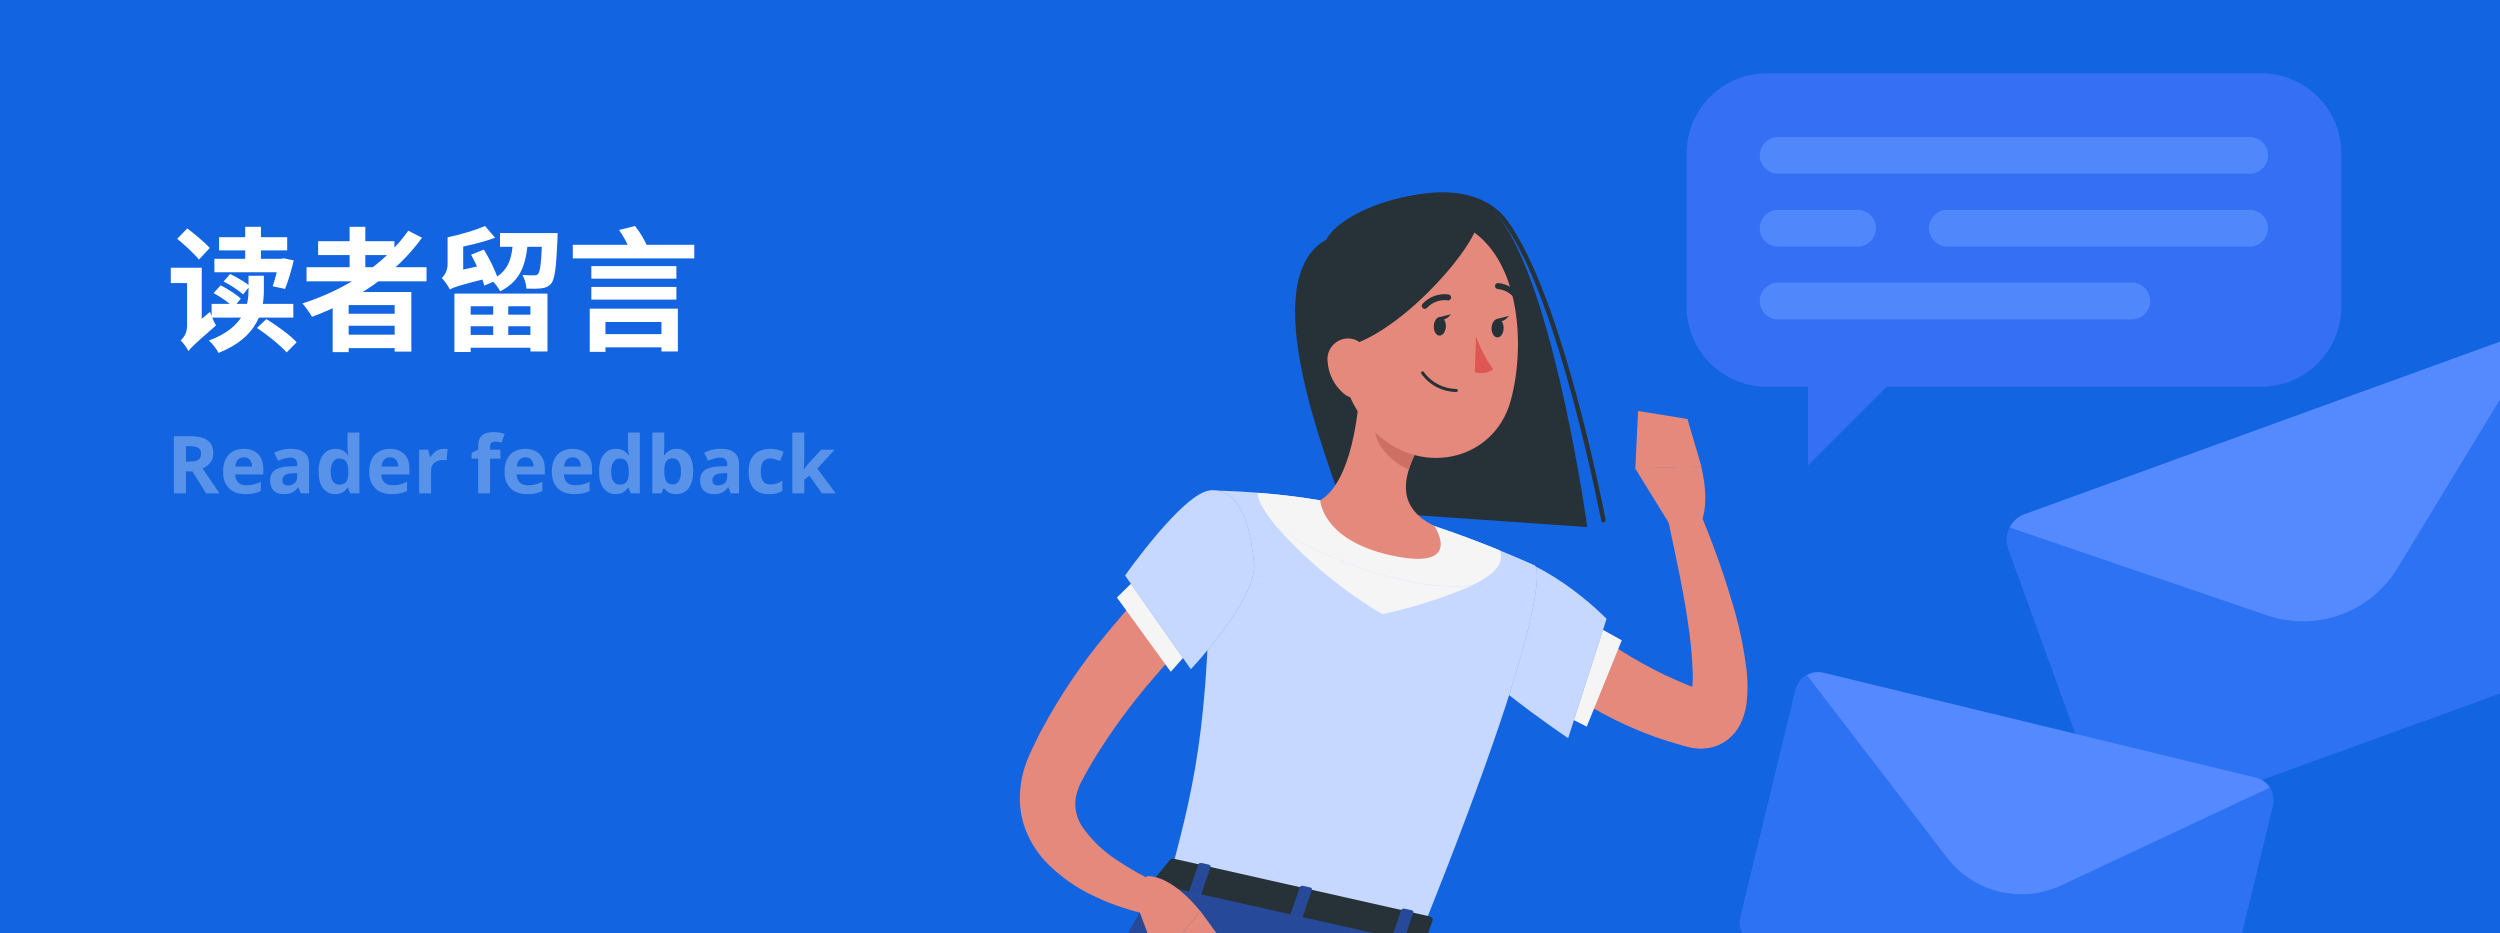 <svg width="375" height="140" viewBox="0 0 375 140" fill="none" xmlns="http://www.w3.org/2000/svg">
<rect x="0" y="0" width="375" height="140" fill="#333333" stroke="none"/>
<g clip-path="url(#clip0_172_9137)">
<rect width="375" height="140" fill="#1264E0"/>
<path d="M339.2 11H265C261.817 11 258.765 12.264 256.515 14.515C254.264 16.765 253 19.817 253 23V46C253 49.183 254.264 52.235 256.515 54.485C258.765 56.736 261.817 58 265 58H271.2V69.8L283 58H339.2C342.383 58 345.435 56.736 347.685 54.485C349.936 52.235 351.2 49.183 351.2 46V23C351.2 19.817 349.936 16.765 347.685 14.515C345.435 12.264 342.383 11 339.2 11Z" fill="#3570F4"/>
<path opacity="0.54" d="M337.46 20.56H266.72C265.201 20.56 263.97 21.791 263.97 23.31C263.97 24.829 265.201 26.06 266.72 26.06H337.46C338.979 26.06 340.21 24.829 340.21 23.31C340.21 21.791 338.979 20.56 337.46 20.56Z" fill="#689CFF"/>
<path opacity="0.54" d="M337.45 36.99H292.11C291.379 36.987 290.678 36.696 290.161 36.179C289.644 35.662 289.353 34.961 289.35 34.23C289.353 33.5 289.645 32.8 290.162 32.285C290.679 31.769 291.38 31.48 292.11 31.48H337.45C338.179 31.48 338.879 31.77 339.395 32.285C339.91 32.801 340.2 33.501 340.2 34.23C340.2 34.96 339.911 35.661 339.395 36.178C338.88 36.695 338.18 36.987 337.45 36.99Z" fill="#689CFF"/>
<path opacity="0.54" d="M278.65 36.99H266.72C265.99 36.987 265.29 36.695 264.775 36.178C264.259 35.661 263.97 34.96 263.97 34.23C263.97 33.501 264.26 32.801 264.775 32.285C265.291 31.77 265.991 31.48 266.72 31.48H278.65C279.379 31.48 280.079 31.77 280.595 32.285C281.11 32.801 281.4 33.501 281.4 34.23C281.4 34.96 281.111 35.661 280.595 36.178C280.08 36.695 279.38 36.987 278.65 36.99Z" fill="#689CFF"/>
<path opacity="0.54" d="M319.79 47.91H266.72C265.991 47.91 265.291 47.62 264.775 47.104C264.26 46.589 263.97 45.889 263.97 45.16C263.97 44.43 264.259 43.729 264.775 43.212C265.29 42.694 265.99 42.403 266.72 42.4H319.79C320.52 42.403 321.22 42.694 321.735 43.212C322.251 43.729 322.54 44.43 322.54 45.16C322.54 45.889 322.25 46.589 321.735 47.104C321.219 47.62 320.519 47.91 319.79 47.91Z" fill="#689CFF"/>
<path opacity="0.6" d="M383.052 52.705L397.182 91.645C397.546 92.664 397.493 93.785 397.034 94.765C396.575 95.745 395.747 96.503 394.732 96.875L320.602 123.765C319.584 124.13 318.464 124.078 317.485 123.621C316.505 123.165 315.746 122.339 315.372 121.325L301.242 82.375C300.875 81.358 300.927 80.237 301.387 79.258C301.846 78.28 302.675 77.523 303.692 77.155L377.822 50.255C378.84 49.891 379.962 49.944 380.941 50.403C381.921 50.862 382.68 51.69 383.052 52.705Z" fill="#407BFF"/>
<path d="M380.812 50.346L359.622 85.216C357.66 88.449 354.651 90.915 351.096 92.204C347.54 93.494 343.651 93.529 340.072 92.306L301.452 79.126C301.917 78.199 302.718 77.484 303.692 77.126L377.822 50.226C378.798 49.888 379.866 49.931 380.812 50.346Z" fill="#558AFF"/>
<path opacity="0.6" d="M340.947 120.846L332.67 154.942C332.451 155.831 331.89 156.597 331.108 157.074C330.327 157.551 329.389 157.699 328.498 157.488L263.582 141.723C263.142 141.616 262.727 141.423 262.361 141.156C261.996 140.888 261.686 140.551 261.451 140.164C261.215 139.777 261.058 139.347 260.989 138.899C260.92 138.451 260.939 137.994 261.047 137.554L269.314 103.455C269.429 102.995 269.636 102.562 269.922 102.184C270.209 101.806 270.569 101.49 270.981 101.255C271.743 100.828 272.638 100.705 273.486 100.91L338.404 116.665C339.295 116.884 340.062 117.447 340.538 118.231C341.015 119.014 341.162 119.955 340.947 120.846Z" fill="#407BFF"/>
<path d="M340.475 118.129L309.184 132.808C306.282 134.167 303.004 134.496 299.89 133.741C296.776 132.985 294.013 131.19 292.058 128.652L271.03 101.266C271.792 100.839 272.686 100.716 273.535 100.921L338.453 116.675C339.284 116.892 340.005 117.41 340.475 118.129Z" fill="#5589FF"/>
<path d="M232.172 88.337L232.662 88.889L233.27 89.521C233.667 89.946 234.104 90.37 234.54 90.795C235.422 91.629 236.379 92.453 237.285 93.239C239.174 94.839 241.164 96.317 243.242 97.664C245.341 98.985 247.513 100.185 249.748 101.258C250.891 101.76 252.018 102.293 253.197 102.783L254.938 103.436L255.343 103.595C255.177 103.596 255.011 103.614 254.848 103.648C254.492 103.722 254.161 103.886 253.885 104.125C253.709 104.243 253.571 104.41 253.488 104.605C253.442 104.751 253.596 104.492 253.676 104.126C253.871 103.108 253.95 102.071 253.912 101.035C253.83 98.514 253.596 96.001 253.209 93.51C252.834 90.928 252.368 88.31 251.831 85.714C251.293 83.118 250.753 80.471 250.195 77.895L254.769 76.362C255.899 78.926 256.84 81.472 257.788 84.081C258.736 86.69 259.522 89.325 260.315 92.022C261.086 94.81 261.644 97.653 261.984 100.525C262.179 102.181 262.178 103.853 261.983 105.508C261.834 106.683 261.477 107.822 260.929 108.872C260.494 109.653 259.912 110.342 259.214 110.899C258.398 111.541 257.441 111.98 256.422 112.181C255.592 112.33 254.741 112.334 253.909 112.194C253.577 112.141 253.248 112.07 252.924 111.983L252.377 111.829L250.26 111.191C248.819 110.784 247.495 110.248 246.135 109.724C243.424 108.617 240.796 107.314 238.274 105.827C235.759 104.316 233.353 102.633 231.072 100.788C229.931 99.84 228.85 98.873 227.792 97.898C227.258 97.373 226.74 96.856 226.222 96.3L225.447 95.432C225.179 95.124 224.969 94.876 224.623 94.448L232.172 88.337Z" fill="#E4897B"/>
<path d="M238.154 93.212L233.665 106.794L238.009 108.992L243.264 96.044L238.154 93.212Z" fill="#F5F5F5"/>
<path d="M220.973 82.643C230.743 82.157 240.981 92.824 240.981 92.824L235.215 110.72C235.215 110.72 217.678 98.953 216.416 93.874C215.067 88.56 215.077 82.906 220.973 82.643Z" fill="#407BFF"/>
<path opacity="0.7" d="M220.973 82.643C230.743 82.157 240.981 92.824 240.981 92.824L235.215 110.72C235.215 110.72 217.678 98.953 216.416 93.874C215.067 88.56 215.077 82.906 220.973 82.643Z" fill="white"/>
<path d="M230.229 84.825C230.229 84.825 234.307 87.382 213.205 139.829L175.534 131.333C179.619 116.149 181.764 106.694 181.519 73.574C187.045 73.665 192.558 74.159 198.012 75.053C203.792 75.978 209.509 77.264 215.128 78.904C222.32 81.231 230.229 84.825 230.229 84.825Z" fill="#407BFF"/>
<path opacity="0.7" d="M230.229 84.825C230.229 84.825 234.307 87.382 213.205 139.829L175.534 131.333C179.619 116.149 181.764 106.694 181.519 73.574C187.045 73.665 192.558 74.159 198.012 75.053C203.792 75.978 209.509 77.264 215.128 78.904C222.32 81.231 230.229 84.825 230.229 84.825Z" fill="white"/>
<path d="M224.969 82.552C222.139 81.407 218.539 80.022 215.128 78.904C209.521 77.217 203.801 75.93 198.012 75.053C194.736 74.483 191.446 74.114 188.682 73.918C188.498 74.698 189.455 76.596 191.59 79.142C198.037 83.581 211.419 88.882 220.827 87.79C224.757 85.884 225.626 84.165 224.969 82.552Z" fill="#F5F5F5"/>
<path d="M191.59 79.142C196.15 84.239 201.455 88.616 207.324 92.125C211.961 91.144 216.487 89.704 220.838 87.826C211.419 88.882 198.037 83.581 191.59 79.142Z" fill="#F5F5F5"/>
<path d="M213.24 139.817C213.24 139.817 239.707 221.237 232.734 249.391C225.476 278.67 215.358 314.786 215.358 314.786L198.106 319.37C198.106 319.37 203.857 268.87 204.808 245.976C206.111 214.422 185.642 133.598 185.642 133.598L213.24 139.817Z" fill="#407BFF"/>
<path opacity="0.4" d="M213.24 139.817C213.24 139.817 239.707 221.237 232.734 249.391C225.476 278.67 215.358 314.786 215.358 314.786L198.106 319.37C198.106 319.37 203.857 268.87 204.808 245.976C206.111 214.422 185.642 133.598 185.642 133.598L213.24 139.817Z" fill="black"/>
<path d="M203.297 137.619C203.297 137.619 183.587 200.085 169.956 234.762C158.923 262.725 111.591 295.288 111.591 295.288L101.788 286.606C101.788 286.606 136.059 250.083 143.709 231.102C168.197 170.341 159.761 145.556 175.623 131.45L203.297 137.619Z" fill="#407BFF"/>
<path opacity="0.4" d="M203.297 137.619C203.297 137.619 183.587 200.085 169.956 234.762C158.923 262.725 111.591 295.288 111.591 295.288L101.788 286.606C101.788 286.606 136.059 250.083 143.709 231.102C168.197 170.341 159.761 145.556 175.623 131.45L203.297 137.619Z" fill="black"/>
<path d="M250.659 78.981L245.247 70.213L255.173 69.966C255.173 69.966 256.961 76.451 254.48 79.535L250.659 78.981Z" fill="#E4897B"/>
<path d="M245.709 61.649L253.117 62.845L255.224 70.003L245.298 70.25L245.709 61.649Z" fill="#E4897B"/>
<path d="M175.483 128.99L173.027 131.987C172.838 132.217 173.091 132.557 173.528 132.654L213.067 141.538C213.406 141.614 213.727 141.512 213.793 141.307L214.894 138.007C214.964 137.775 214.734 137.507 214.344 137.434L176.208 128.838C176.085 128.793 175.952 128.783 175.824 128.81C175.695 128.837 175.577 128.899 175.483 128.99Z" fill="#263238"/>
<path d="M170.19 134.783L173.793 144.394L180.051 136.702C180.051 136.702 176.002 131.344 172.043 131.414L170.19 134.783Z" fill="#E4897B"/>
<path d="M180.871 149.298L184.446 142.7L180.06 136.653L173.795 144.382L180.871 149.298Z" fill="#E4897B"/>
<path d="M177.657 83.016C175.353 84.973 173.427 86.89 171.414 88.929C169.4 90.968 167.601 93.087 165.799 95.282C162.147 99.68 158.948 104.435 156.251 109.475C155.89 110.092 155.592 110.773 155.276 111.411C154.961 112.05 154.651 112.664 154.321 113.44C153.585 115.122 153.141 116.916 153.008 118.747C152.865 120.688 153.146 122.636 153.832 124.457C154.493 126.155 155.457 127.718 156.676 129.072C158.853 131.38 161.463 133.237 164.357 134.538C165.684 135.173 167.055 135.712 168.46 136.151C169.852 136.625 171.277 137 172.722 137.274L174.043 132.643C171.76 131.609 169.567 130.386 167.487 128.986C165.573 127.749 163.904 126.168 162.564 124.324C162.054 123.657 161.685 122.893 161.48 122.078C161.275 121.263 161.239 120.416 161.374 119.586C161.549 118.722 161.852 117.889 162.275 117.114C162.826 116.114 163.462 114.939 164.101 113.88C166.794 109.505 169.845 105.36 173.221 101.488C174.882 99.494 176.708 97.635 178.489 95.741C180.271 93.848 182.217 92.025 183.975 90.445L177.657 83.016Z" fill="#E4897B"/>
<path d="M167.536 89.626L175.617 100.77L178.748 97.217L171.201 86.021L167.536 89.626Z" fill="#F5F5F5"/>
<path d="M179.648 134.418L178.632 134.19C178.431 134.136 178.295 133.996 178.336 133.878L179.805 129.595C179.846 129.477 180.049 129.413 180.246 129.455L181.278 129.69C181.475 129.732 181.611 129.873 181.57 129.991L180.101 134.274C180.059 134.392 179.857 134.456 179.648 134.418Z" fill="#407BFF"/>
<path d="M210.083 141.268L209.063 141.029C208.866 140.987 208.729 140.846 208.771 140.728L210.24 136.446C210.281 136.328 210.484 136.263 210.681 136.305L211.709 136.529C211.91 136.583 212.046 136.723 211.993 136.845L210.535 141.124C210.494 141.242 210.292 141.307 210.083 141.268Z" fill="#407BFF"/>
<path d="M194.87 137.834L193.841 137.611C193.644 137.569 193.508 137.428 193.557 137.295L195.019 133.028C195.068 132.894 195.258 132.833 195.471 132.884L196.487 133.111C196.696 133.149 196.821 133.293 196.783 133.423L195.31 137.694C195.273 137.824 195.07 137.889 194.87 137.834Z" fill="#407BFF"/>
<path opacity="0.4" d="M179.648 134.418L178.632 134.19C178.431 134.136 178.295 133.996 178.336 133.878L179.805 129.595C179.846 129.477 180.049 129.413 180.246 129.455L181.278 129.69C181.475 129.732 181.611 129.873 181.57 129.991L180.101 134.274C180.059 134.392 179.857 134.456 179.648 134.418Z" fill="black"/>
<path opacity="0.4" d="M210.083 141.268L209.063 141.029C208.866 140.987 208.729 140.846 208.771 140.728L210.24 136.446C210.281 136.328 210.484 136.263 210.681 136.305L211.709 136.529C211.91 136.583 212.046 136.723 211.993 136.845L210.535 141.124C210.494 141.242 210.292 141.307 210.083 141.268Z" fill="black"/>
<path opacity="0.4" d="M194.87 137.834L193.841 137.611C193.644 137.569 193.508 137.428 193.557 137.295L195.019 133.028C195.068 132.894 195.258 132.833 195.471 132.884L196.487 133.111C196.696 133.149 196.821 133.293 196.783 133.423L195.31 137.694C195.273 137.824 195.07 137.889 194.87 137.834Z" fill="black"/>
<path d="M201.603 76.532C199.331 69.389 188.006 42.035 198.964 35.926C201.425 30.843 219.644 24.601 225.613 33.637C233.476 45.493 238.096 79.057 238.096 79.057L201.603 76.532Z" fill="#263238"/>
<path d="M240.56 78.351C240.519 78.359 240.477 78.359 240.437 78.351C240.396 78.343 240.358 78.327 240.323 78.303C240.289 78.28 240.26 78.25 240.237 78.216C240.215 78.181 240.199 78.142 240.192 78.101C240.089 77.78 233.834 44.723 225.552 33.486C223.262 30.412 219.183 29.048 213.975 29.656C207.195 30.436 200.786 34.193 199.574 37.017C199.535 37.089 199.47 37.144 199.392 37.169C199.314 37.193 199.23 37.187 199.157 37.15C199.083 37.11 199.028 37.043 199.002 36.963C198.977 36.883 198.983 36.796 199.02 36.721C200.433 33.413 207.533 29.725 213.933 28.987C219.367 28.347 223.689 29.817 226.087 33.066C234.454 44.447 240.767 77.603 240.834 77.936C240.848 77.982 240.851 78.03 240.844 78.077C240.837 78.124 240.82 78.168 240.794 78.208C240.767 78.247 240.733 78.281 240.692 78.306C240.652 78.33 240.607 78.346 240.56 78.351Z" fill="#263238"/>
<path d="M204.068 56.172C203.914 61.912 202.717 72.244 198.035 75.045C198.035 75.045 198.282 80.972 208.52 83.274C219.811 85.792 215.152 78.895 215.152 78.895C209.343 76.05 210.515 71.533 212.55 67.503L204.068 56.172Z" fill="#E4897B"/>
<path d="M207.506 60.796L212.523 67.5C212.041 68.437 211.636 69.412 211.313 70.415C209.045 69.55 205.987 66.655 206.29 64.146C206.491 62.966 206.903 61.831 207.506 60.796Z" fill="#CE6F64"/>
<path d="M200.863 45.851C201.152 55.291 201.074 59.289 205.684 64.26C212.618 71.756 224.135 69.338 226.626 60.023C228.91 51.626 228.044 37.61 218.959 33.617C216.962 32.728 214.772 32.362 212.595 32.553C210.418 32.745 208.326 33.488 206.515 34.712C204.705 35.936 203.236 37.601 202.247 39.55C201.258 41.498 200.782 43.667 200.863 45.851Z" fill="#E4897B"/>
<path d="M200.062 52.112C206.948 52.451 218.987 40.217 221.439 34.284C219.667 26.902 203.654 35.13 203.654 35.13C203.654 35.13 193.746 35.227 200.062 52.112Z" fill="#263238"/>
<path d="M199.146 54.304C199.284 56.123 200.137 57.813 201.52 59.003C203.332 60.577 205.28 59.118 205.619 56.886C205.916 54.851 205.305 51.571 203.054 50.884C202.557 50.744 202.034 50.73 201.531 50.844C201.028 50.958 200.561 51.195 200.173 51.535C199.785 51.874 199.488 52.306 199.309 52.789C199.129 53.273 199.074 53.793 199.146 54.304Z" fill="#E4897B"/>
<path d="M215.07 48.924C215.04 49.694 215.426 50.331 215.928 50.342C216.429 50.353 216.853 49.746 216.883 48.976C216.913 48.206 216.519 47.584 216.013 47.562C215.508 47.539 215.088 48.157 215.07 48.924Z" fill="#263238"/>
<path d="M223.731 49.197C223.713 49.963 224.096 50.589 224.601 50.611C225.106 50.634 225.526 50.016 225.544 49.249C225.563 48.483 225.176 47.845 224.687 47.831C224.197 47.816 223.762 48.426 223.731 49.197Z" fill="#263238"/>
<path d="M224.461 47.863L226.317 47.39C226.317 47.39 225.325 48.807 224.461 47.863Z" fill="#263238"/>
<path d="M221.399 50.437C222.031 52.203 222.898 53.877 223.978 55.411C223.579 55.68 223.127 55.858 222.652 55.932C222.177 56.006 221.691 55.974 221.23 55.84L221.399 50.437Z" fill="#DE5753"/>
<path d="M218.519 58.774L218.447 58.797C217.416 58.79 216.401 58.538 215.487 58.06C214.574 57.582 213.787 56.893 213.194 56.049C213.165 55.996 213.157 55.934 213.173 55.875C213.188 55.817 213.226 55.766 213.277 55.734C213.302 55.719 213.331 55.708 213.36 55.704C213.39 55.7 213.42 55.702 213.448 55.711C213.477 55.719 213.503 55.733 213.526 55.752C213.549 55.771 213.567 55.795 213.58 55.822C214.143 56.592 214.877 57.22 215.724 57.658C216.571 58.096 217.508 58.332 218.461 58.346C218.514 58.348 218.565 58.368 218.605 58.404C218.645 58.439 218.671 58.487 218.678 58.54C218.685 58.593 218.674 58.647 218.645 58.691C218.617 58.736 218.573 58.77 218.522 58.786L218.519 58.774Z" fill="#263238"/>
<path d="M213.857 46.306C213.761 46.338 213.656 46.336 213.561 46.302C213.466 46.267 213.385 46.202 213.332 46.115C213.278 46.029 213.256 45.927 213.268 45.827C213.28 45.726 213.325 45.632 213.397 45.56C213.882 45.038 214.485 44.638 215.156 44.395C215.826 44.152 216.545 44.073 217.253 44.163C217.316 44.168 217.377 44.186 217.432 44.217C217.488 44.247 217.536 44.288 217.575 44.339C217.613 44.389 217.64 44.446 217.655 44.508C217.669 44.569 217.671 44.633 217.659 44.695C217.647 44.757 217.623 44.816 217.587 44.868C217.551 44.92 217.504 44.963 217.45 44.996C217.396 45.029 217.336 45.05 217.273 45.058C217.211 45.066 217.147 45.06 217.087 45.042C216.525 44.98 215.956 45.053 215.427 45.253C214.899 45.453 214.425 45.775 214.044 46.194C213.992 46.246 213.928 46.285 213.857 46.306Z" fill="#263238"/>
<path d="M227.934 45.302C227.84 45.332 227.739 45.329 227.647 45.294C227.555 45.259 227.477 45.194 227.427 45.109C227.14 44.624 226.744 44.212 226.269 43.907C225.794 43.603 225.254 43.414 224.693 43.357C224.573 43.353 224.459 43.303 224.376 43.217C224.292 43.131 224.245 43.016 224.245 42.897C224.245 42.837 224.257 42.778 224.281 42.723C224.304 42.668 224.339 42.619 224.383 42.578C224.426 42.537 224.478 42.506 224.534 42.485C224.59 42.465 224.649 42.457 224.709 42.46C225.421 42.519 226.109 42.748 226.714 43.128C227.319 43.509 227.823 44.029 228.184 44.646C228.216 44.696 228.237 44.752 228.247 44.81C228.257 44.869 228.255 44.929 228.242 44.987C228.229 45.045 228.204 45.099 228.17 45.148C228.135 45.196 228.092 45.237 228.041 45.268L227.934 45.302Z" fill="#263238"/>
<path d="M215.767 47.612L217.623 47.14C217.623 47.14 216.664 48.534 215.767 47.612Z" fill="#263238"/>
<path d="M181.543 73.567C177.508 73.867 168.766 86.325 168.766 86.325L178.626 100.377C178.626 100.377 188.562 89.86 188.117 84.587C187.603 79.139 186.143 73.231 181.543 73.567Z" fill="#407BFF"/>
<path opacity="0.7" d="M181.543 73.567C177.508 73.867 168.766 86.325 168.766 86.325L178.626 100.377C178.626 100.377 188.562 89.86 188.117 84.587C187.603 79.139 186.143 73.231 181.543 73.567Z" fill="white"/>
<path d="M32.86 35.58V37.56H43.08V35.58H32.86ZM36.78 34.02V39.7H39.14V34.02H36.78ZM33.54 42.22C34.58 42.76 35.84 43.58 36.46 44.16L37.48 42.9C36.82 42.34 35.5 41.58 34.52 41.1L33.54 42.22ZM32.04 43.96C33.12 44.54 34.42 45.46 35.04 46.1L36.12 44.8C35.48 44.18 34.14 43.32 33.1 42.8L32.04 43.96ZM32.16 38.82V40.84H42.68V38.82H32.16ZM41.88 38.82V39.12C41.66 40.38 41.24 41.96 40.9 42.94L42.76 43.34C43.2 42.26 43.7 40.58 44.06 39.06L42.54 38.74L42.18 38.82H41.88ZM31.74 45.58V47.64H44V45.58H31.74ZM37.28 41.36V43.46C37.28 45.78 36.68 49.1 31.34 51.08C31.82 51.52 32.52 52.38 32.78 52.94C38.8 50.56 39.58 46.46 39.58 43.52V41.36H37.28ZM38.54 49.2C40.14 50.24 42.08 51.82 43 52.86L44.5 51.34C43.54 50.28 41.5 48.82 39.96 47.86L38.54 49.2ZM26.58 35.82C27.7 36.74 29.16 38.08 29.84 38.94L31.46 37.2C30.74 36.36 29.2 35.12 28.1 34.26L26.58 35.82ZM28.28 52.66C28.6 52.18 29.2 51.6 32.4 48.82C32.12 48.36 31.72 47.42 31.5 46.78L28.1 49.64L27.7 50.42L28.28 52.66ZM28.28 52.68C28.28 51.86 30.26 50.16 30.26 50.16V40.16H28.06V48.9C28.06 49.96 27.52 50.7 27.1 51.06C27.46 51.4 28.06 52.2 28.28 52.68ZM25.62 40.16V42.46H29.7V40.16H25.62ZM45.98 40.08V42.2H63.98V40.08H45.98ZM47.72 36.18V38.26H59.16V36.18H47.72ZM51.24 47.06V48.86H60.18V47.06H51.24ZM51.24 50.2V52.22H60.18V50.2H51.24ZM52.44 34.02V41.26H54.8V34.02H52.44ZM61.24 34.6C57.74 39.62 51.86 43.44 45.36 45.52C45.8 46 46.52 47 46.8 47.52C53.28 45.14 59.38 41.12 63.3 35.66L61.24 34.6ZM49.9 43.8V52.82H52.3V45.76H59.2V52.74H61.7V43.8H49.9ZM68.16 44.04V52.8H70.6V45.94H79.56V52.72H82.12V44.04H68.16ZM69.38 47.2V48.94H80.6V47.2H69.38ZM75 34.96V37.02H82.16V34.96H75ZM69.38 50.24V52.16H80.6V50.24H69.38ZM73.98 44.86V51.32H76.24V44.86H73.98ZM81.34 34.96V35.32C81.22 39.24 81.04 40.7 80.72 41.08C80.56 41.26 80.38 41.3 80.1 41.3C79.78 41.32 79.1 41.3 78.36 41.24C78.68 41.78 78.94 42.66 78.96 43.3C79.9 43.32 80.76 43.32 81.28 43.24C81.86 43.16 82.32 42.98 82.7 42.5C83.22 41.86 83.44 40.12 83.62 35.84C83.62 35.56 83.64 34.96 83.64 34.96H81.34ZM72.76 33.9C71.34 34.52 69.12 35.18 67.14 35.6C67.38 36.06 67.68 36.84 67.78 37.32C69.88 36.94 72.36 36.38 74.26 35.66L72.76 33.9ZM77 35.68C76.82 38.52 76.46 40.7 73.68 41.96C74.16 42.36 74.76 43.16 75.02 43.7C78.34 42.04 78.98 39.28 79.22 35.68H77ZM70.66 38.2C71.48 39.68 72.34 41.62 72.64 42.84L74.72 41.96C74.38 40.72 73.44 38.84 72.58 37.44L70.66 38.2ZM67.48 43.44C67.96 43.12 68.74 42.84 73.18 41.72C73.02 41.22 72.82 40.34 72.7 39.72L68.2 40.72L67.28 41.46L67.48 43.44ZM67.48 43.42C67.48 42.56 69.48 40.88 69.48 40.88V35.6H67.14V39.6C67.14 40.64 66.66 41.34 66.26 41.7C66.62 42.04 67.26 42.94 67.48 43.42ZM90.06 50.12V52.1H100.1V50.12H90.06ZM88.7 43.04V44.94H101.46V43.04H88.7ZM88.7 39.92V41.8H101.46V39.92H88.7ZM85.92 36.72V38.76H104.14V36.72H85.92ZM88.46 46.3V52.78H90.82V48.3H99.22V52.72H101.68V46.3H88.46ZM92.86 34.5C93.52 35.44 94.22 36.7 94.46 37.5L97.02 36.84C96.72 36 95.96 34.8 95.26 33.9L92.86 34.5Z" fill="white"/>
<path d="M28.576 65.432C29.352 65.432 29.992 65.528 30.496 65.72C31 65.904 31.376 66.188 31.624 66.572C31.872 66.948 31.996 67.424 31.996 68C31.996 68.392 31.92 68.736 31.768 69.032C31.624 69.32 31.428 69.568 31.18 69.776C30.94 69.976 30.68 70.14 30.4 70.268L32.92 74H30.904L28.864 70.712H27.892V74H26.08V65.432H28.576ZM28.444 66.92H27.892V69.236H28.48C28.88 69.236 29.204 69.192 29.452 69.104C29.7 69.016 29.88 68.884 29.992 68.708C30.104 68.524 30.16 68.304 30.16 68.048C30.16 67.776 30.096 67.56 29.968 67.4C29.848 67.232 29.66 67.112 29.404 67.04C29.156 66.96 28.836 66.92 28.444 66.92ZM36.558 67.328C37.166 67.328 37.686 67.444 38.118 67.676C38.558 67.908 38.898 68.244 39.138 68.684C39.378 69.124 39.498 69.664 39.498 70.304V71.168H35.274C35.29 71.672 35.438 72.068 35.718 72.356C36.006 72.644 36.402 72.788 36.906 72.788C37.33 72.788 37.714 72.748 38.058 72.668C38.402 72.58 38.758 72.448 39.126 72.272V73.652C38.806 73.812 38.466 73.928 38.106 74C37.754 74.08 37.326 74.12 36.822 74.12C36.166 74.12 35.586 74 35.082 73.76C34.578 73.512 34.182 73.14 33.894 72.644C33.606 72.148 33.462 71.524 33.462 70.772C33.462 70.004 33.59 69.368 33.846 68.864C34.11 68.352 34.474 67.968 34.938 67.712C35.402 67.456 35.942 67.328 36.558 67.328ZM36.57 68.6C36.226 68.6 35.938 68.712 35.706 68.936C35.482 69.16 35.35 69.508 35.31 69.98H37.818C37.818 69.716 37.77 69.48 37.674 69.272C37.586 69.064 37.45 68.9 37.266 68.78C37.082 68.66 36.85 68.6 36.57 68.6ZM43.636 67.316C44.516 67.316 45.188 67.508 45.652 67.892C46.124 68.268 46.36 68.848 46.36 69.632V74H45.112L44.764 73.112H44.716C44.532 73.344 44.34 73.536 44.14 73.688C43.948 73.84 43.724 73.948 43.468 74.012C43.22 74.084 42.912 74.12 42.544 74.12C42.16 74.12 41.812 74.048 41.5 73.904C41.196 73.752 40.956 73.524 40.78 73.22C40.604 72.908 40.516 72.516 40.516 72.044C40.516 71.348 40.76 70.836 41.248 70.508C41.736 70.172 42.468 69.988 43.444 69.956L44.584 69.92V69.632C44.584 69.288 44.492 69.036 44.308 68.876C44.132 68.716 43.884 68.636 43.564 68.636C43.244 68.636 42.932 68.684 42.628 68.78C42.324 68.868 42.02 68.98 41.716 69.116L41.128 67.904C41.48 67.72 41.868 67.576 42.292 67.472C42.724 67.368 43.172 67.316 43.636 67.316ZM43.888 70.988C43.312 71.004 42.912 71.108 42.688 71.3C42.464 71.492 42.352 71.744 42.352 72.056C42.352 72.328 42.432 72.524 42.592 72.644C42.752 72.756 42.96 72.812 43.216 72.812C43.6 72.812 43.924 72.7 44.188 72.476C44.452 72.244 44.584 71.92 44.584 71.504V70.964L43.888 70.988ZM50.266 74.12C49.538 74.12 48.942 73.836 48.478 73.268C48.022 72.692 47.794 71.848 47.794 70.736C47.794 69.616 48.026 68.768 48.49 68.192C48.954 67.616 49.562 67.328 50.314 67.328C50.626 67.328 50.902 67.372 51.142 67.46C51.382 67.54 51.586 67.652 51.754 67.796C51.93 67.94 52.078 68.104 52.198 68.288H52.258C52.234 68.16 52.206 67.976 52.174 67.736C52.142 67.488 52.126 67.236 52.126 66.98V64.88H53.914V74H52.546L52.198 73.148H52.126C52.014 73.324 51.87 73.488 51.694 73.64C51.526 73.784 51.326 73.9 51.094 73.988C50.862 74.076 50.586 74.12 50.266 74.12ZM50.89 72.692C51.386 72.692 51.734 72.548 51.934 72.26C52.134 71.964 52.238 71.524 52.246 70.94V70.748C52.246 70.108 52.146 69.62 51.946 69.284C51.754 68.948 51.394 68.78 50.866 68.78C50.474 68.78 50.166 68.952 49.942 69.296C49.718 69.632 49.606 70.12 49.606 70.76C49.606 71.4 49.718 71.884 49.942 72.212C50.166 72.532 50.482 72.692 50.89 72.692ZM58.484 67.328C59.092 67.328 59.612 67.444 60.044 67.676C60.484 67.908 60.824 68.244 61.064 68.684C61.304 69.124 61.424 69.664 61.424 70.304V71.168H57.2C57.216 71.672 57.364 72.068 57.644 72.356C57.932 72.644 58.328 72.788 58.832 72.788C59.256 72.788 59.64 72.748 59.984 72.668C60.328 72.58 60.684 72.448 61.052 72.272V73.652C60.732 73.812 60.392 73.928 60.032 74C59.68 74.08 59.252 74.12 58.748 74.12C58.092 74.12 57.512 74 57.008 73.76C56.504 73.512 56.108 73.14 55.82 72.644C55.532 72.148 55.388 71.524 55.388 70.772C55.388 70.004 55.516 69.368 55.772 68.864C56.036 68.352 56.4 67.968 56.864 67.712C57.328 67.456 57.868 67.328 58.484 67.328ZM58.496 68.6C58.152 68.6 57.864 68.712 57.632 68.936C57.408 69.16 57.276 69.508 57.236 69.98H59.744C59.744 69.716 59.696 69.48 59.6 69.272C59.512 69.064 59.376 68.9 59.192 68.78C59.008 68.66 58.776 68.6 58.496 68.6ZM66.534 67.328C66.621 67.328 66.725 67.332 66.846 67.34C66.966 67.348 67.061 67.36 67.133 67.376L67.001 69.056C66.945 69.04 66.862 69.028 66.749 69.02C66.645 69.004 66.553 68.996 66.474 68.996C66.242 68.996 66.017 69.028 65.802 69.092C65.585 69.148 65.389 69.24 65.213 69.368C65.046 69.496 64.909 69.668 64.805 69.884C64.71 70.092 64.662 70.352 64.662 70.664V74H62.873V67.448H64.23L64.493 68.552H64.578C64.706 68.328 64.865 68.124 65.058 67.94C65.249 67.756 65.469 67.608 65.718 67.496C65.974 67.384 66.246 67.328 66.534 67.328ZM75.064 68.792H73.516V74H71.728V68.792H70.744V67.928L71.728 67.448V66.968C71.728 66.408 71.82 65.976 72.004 65.672C72.196 65.36 72.464 65.14 72.808 65.012C73.16 64.884 73.572 64.82 74.044 64.82C74.396 64.82 74.712 64.848 74.992 64.904C75.28 64.96 75.512 65.024 75.688 65.096L75.232 66.404C75.096 66.364 74.948 66.328 74.788 66.296C74.628 66.256 74.444 66.236 74.236 66.236C73.988 66.236 73.804 66.312 73.684 66.464C73.572 66.616 73.516 66.808 73.516 67.04V67.448H75.064V68.792ZM78.781 67.328C79.388 67.328 79.909 67.444 80.341 67.676C80.781 67.908 81.121 68.244 81.361 68.684C81.6 69.124 81.721 69.664 81.721 70.304V71.168H77.496C77.513 71.672 77.66 72.068 77.941 72.356C78.228 72.644 78.624 72.788 79.129 72.788C79.552 72.788 79.936 72.748 80.281 72.668C80.624 72.58 80.981 72.448 81.349 72.272V73.652C81.028 73.812 80.689 73.928 80.329 74C79.977 74.08 79.549 74.12 79.044 74.12C78.388 74.12 77.808 74 77.305 73.76C76.8 73.512 76.404 73.14 76.117 72.644C75.829 72.148 75.684 71.524 75.684 70.772C75.684 70.004 75.812 69.368 76.069 68.864C76.332 68.352 76.697 67.968 77.16 67.712C77.624 67.456 78.165 67.328 78.781 67.328ZM78.793 68.6C78.448 68.6 78.16 68.712 77.928 68.936C77.704 69.16 77.573 69.508 77.532 69.98H80.04C80.04 69.716 79.993 69.48 79.897 69.272C79.808 69.064 79.672 68.9 79.489 68.78C79.305 68.66 79.073 68.6 78.793 68.6ZM85.87 67.328C86.478 67.328 86.998 67.444 87.43 67.676C87.87 67.908 88.21 68.244 88.45 68.684C88.69 69.124 88.81 69.664 88.81 70.304V71.168H84.586C84.602 71.672 84.75 72.068 85.03 72.356C85.318 72.644 85.714 72.788 86.218 72.788C86.642 72.788 87.026 72.748 87.37 72.668C87.714 72.58 88.07 72.448 88.438 72.272V73.652C88.118 73.812 87.778 73.928 87.418 74C87.066 74.08 86.638 74.12 86.134 74.12C85.478 74.12 84.898 74 84.394 73.76C83.89 73.512 83.494 73.14 83.206 72.644C82.918 72.148 82.774 71.524 82.774 70.772C82.774 70.004 82.902 69.368 83.158 68.864C83.422 68.352 83.786 67.968 84.25 67.712C84.714 67.456 85.254 67.328 85.87 67.328ZM85.882 68.6C85.538 68.6 85.25 68.712 85.018 68.936C84.794 69.16 84.662 69.508 84.622 69.98H87.13C87.13 69.716 87.082 69.48 86.986 69.272C86.898 69.064 86.762 68.9 86.578 68.78C86.394 68.66 86.162 68.6 85.882 68.6ZM92.336 74.12C91.608 74.12 91.012 73.836 90.548 73.268C90.092 72.692 89.864 71.848 89.864 70.736C89.864 69.616 90.096 68.768 90.56 68.192C91.024 67.616 91.632 67.328 92.384 67.328C92.696 67.328 92.972 67.372 93.212 67.46C93.452 67.54 93.656 67.652 93.824 67.796C94 67.94 94.148 68.104 94.268 68.288H94.328C94.304 68.16 94.276 67.976 94.244 67.736C94.212 67.488 94.196 67.236 94.196 66.98V64.88H95.984V74H94.616L94.268 73.148H94.196C94.084 73.324 93.94 73.488 93.764 73.64C93.596 73.784 93.396 73.9 93.164 73.988C92.932 74.076 92.656 74.12 92.336 74.12ZM92.96 72.692C93.456 72.692 93.804 72.548 94.004 72.26C94.204 71.964 94.308 71.524 94.316 70.94V70.748C94.316 70.108 94.216 69.62 94.016 69.284C93.824 68.948 93.464 68.78 92.936 68.78C92.544 68.78 92.236 68.952 92.012 69.296C91.788 69.632 91.676 70.12 91.676 70.76C91.676 71.4 91.788 71.884 92.012 72.212C92.236 72.532 92.552 72.692 92.96 72.692ZM99.642 67.004C99.642 67.252 99.634 67.496 99.618 67.736C99.602 67.976 99.586 68.164 99.57 68.3H99.642C99.818 68.028 100.054 67.8 100.35 67.616C100.646 67.424 101.03 67.328 101.502 67.328C102.238 67.328 102.834 67.616 103.29 68.192C103.746 68.76 103.974 69.6 103.974 70.712C103.974 71.456 103.866 72.084 103.65 72.596C103.442 73.1 103.15 73.48 102.774 73.736C102.398 73.992 101.958 74.12 101.454 74.12C100.974 74.12 100.594 74.036 100.314 73.868C100.042 73.692 99.818 73.496 99.642 73.28H99.522L99.222 74H97.854V64.88H99.642V67.004ZM100.926 68.756C100.614 68.756 100.366 68.82 100.182 68.948C99.998 69.076 99.862 69.272 99.774 69.536C99.694 69.792 99.65 70.116 99.642 70.508V70.7C99.642 71.332 99.734 71.82 99.918 72.164C100.11 72.5 100.454 72.668 100.95 72.668C101.318 72.668 101.61 72.5 101.826 72.164C102.042 71.82 102.15 71.328 102.15 70.688C102.15 70.048 102.038 69.568 101.814 69.248C101.598 68.92 101.302 68.756 100.926 68.756ZM108.136 67.316C109.016 67.316 109.688 67.508 110.152 67.892C110.624 68.268 110.86 68.848 110.86 69.632V74H109.612L109.264 73.112H109.216C109.032 73.344 108.84 73.536 108.64 73.688C108.448 73.84 108.224 73.948 107.968 74.012C107.72 74.084 107.412 74.12 107.044 74.12C106.66 74.12 106.312 74.048 106 73.904C105.696 73.752 105.456 73.524 105.28 73.22C105.104 72.908 105.016 72.516 105.016 72.044C105.016 71.348 105.26 70.836 105.748 70.508C106.236 70.172 106.968 69.988 107.944 69.956L109.084 69.92V69.632C109.084 69.288 108.992 69.036 108.808 68.876C108.632 68.716 108.384 68.636 108.064 68.636C107.744 68.636 107.432 68.684 107.128 68.78C106.824 68.868 106.52 68.98 106.216 69.116L105.628 67.904C105.98 67.72 106.368 67.576 106.792 67.472C107.224 67.368 107.672 67.316 108.136 67.316ZM108.388 70.988C107.812 71.004 107.412 71.108 107.188 71.3C106.964 71.492 106.852 71.744 106.852 72.056C106.852 72.328 106.932 72.524 107.092 72.644C107.252 72.756 107.46 72.812 107.716 72.812C108.1 72.812 108.424 72.7 108.688 72.476C108.952 72.244 109.084 71.92 109.084 71.504V70.964L108.388 70.988ZM115.354 74.12C114.706 74.12 114.154 74.004 113.698 73.772C113.242 73.532 112.894 73.164 112.654 72.668C112.414 72.172 112.294 71.536 112.294 70.76C112.294 69.96 112.43 69.308 112.702 68.804C112.974 68.3 113.35 67.928 113.83 67.688C114.318 67.448 114.878 67.328 115.51 67.328C115.958 67.328 116.346 67.372 116.674 67.46C117.01 67.548 117.302 67.652 117.55 67.772L117.022 69.152C116.742 69.04 116.478 68.948 116.23 68.876C115.99 68.804 115.75 68.768 115.51 68.768C115.198 68.768 114.938 68.844 114.73 68.996C114.522 69.14 114.366 69.36 114.262 69.656C114.166 69.944 114.118 70.308 114.118 70.748C114.118 71.18 114.17 71.54 114.274 71.828C114.386 72.108 114.546 72.32 114.754 72.464C114.962 72.6 115.214 72.668 115.51 72.668C115.886 72.668 116.218 72.62 116.506 72.524C116.794 72.42 117.074 72.28 117.346 72.104V73.628C117.074 73.804 116.786 73.928 116.482 74C116.186 74.08 115.81 74.12 115.354 74.12ZM120.642 68.96C120.642 69.208 120.63 69.456 120.606 69.704C120.59 69.944 120.57 70.188 120.546 70.436H120.57C120.65 70.324 120.73 70.212 120.81 70.1C120.898 69.988 120.986 69.876 121.074 69.764C121.162 69.652 121.254 69.544 121.35 69.44L123.186 67.448H125.202L122.598 70.292L125.358 74H123.294L121.41 71.348L120.642 71.96V74H118.854V64.88H120.642V68.96Z" fill="white" fill-opacity="0.3"/>
</g>
<defs>
<clipPath id="clip0_172_9137">
<rect width="375" height="140" fill="white"/>
</clipPath>
</defs>
</svg>
